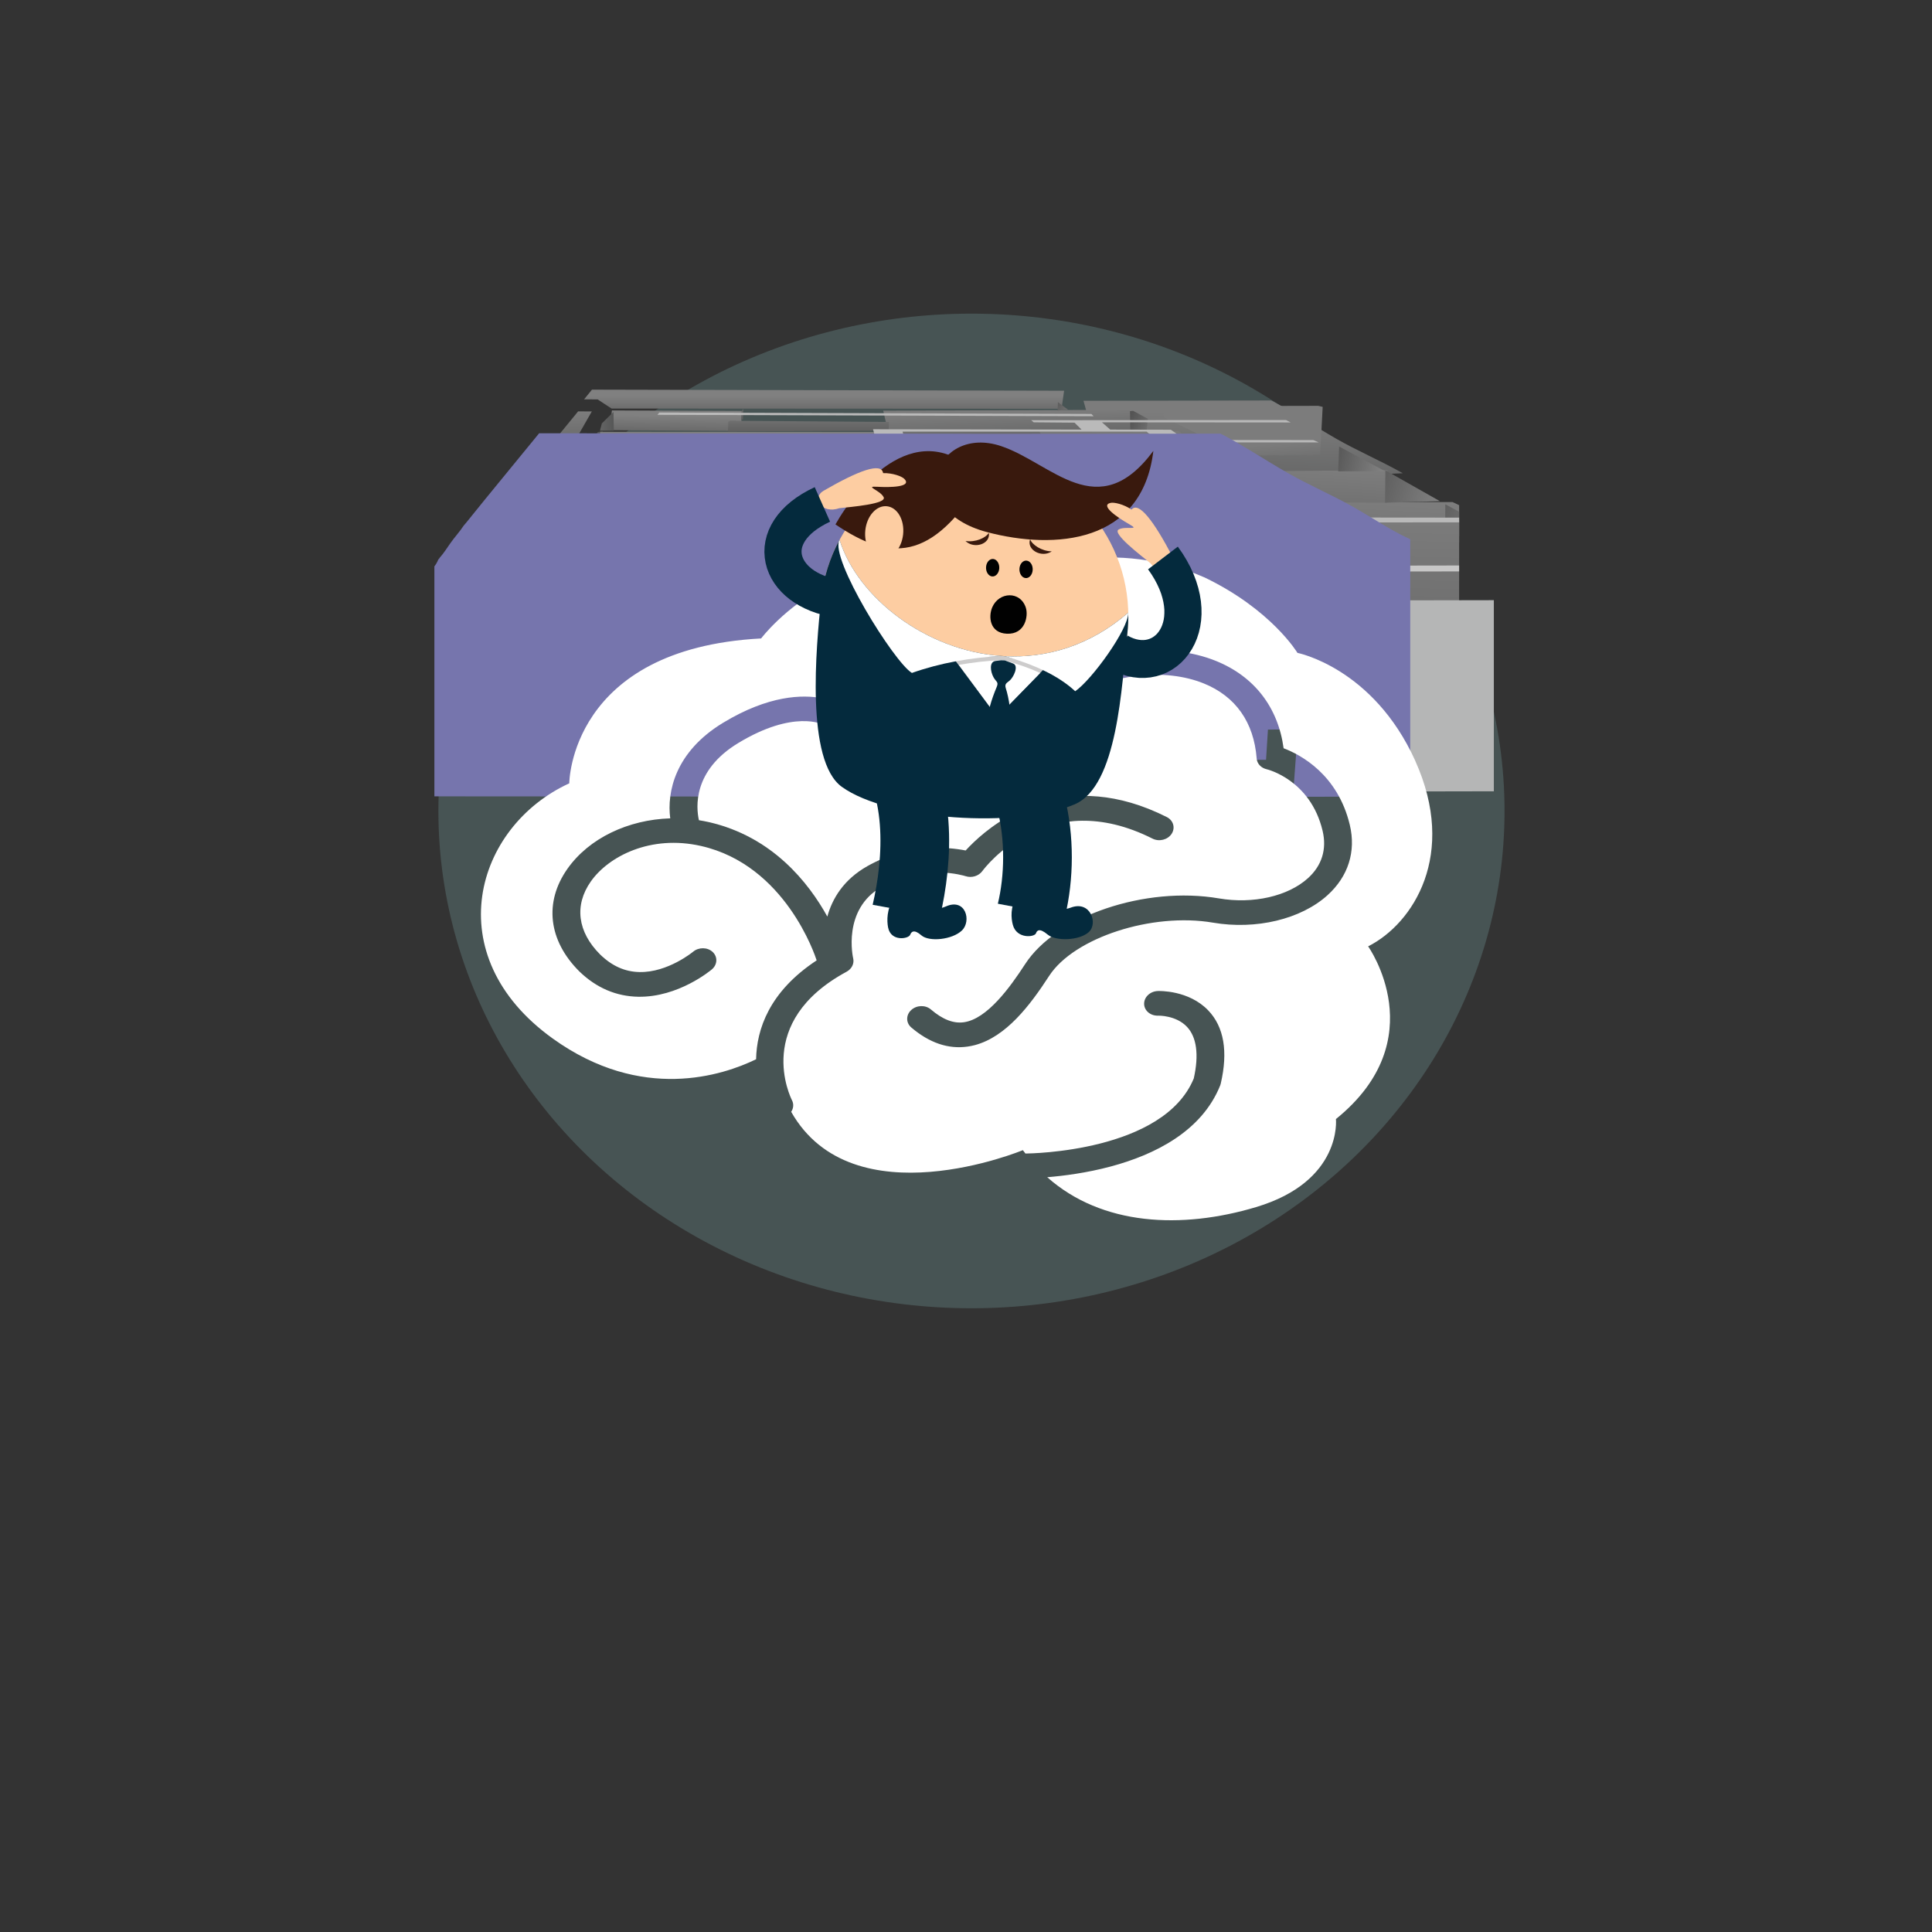 <svg xmlns="http://www.w3.org/2000/svg" width="119.822" height="119.84" viewBox="0 0 119.822 119.84"><rect x="0" y="0" width="119.822" height="119.84" fill="#333333" stroke="none"/><title>Desafio</title><g transform="matrix(.623 0 0 .551 21.226 16.009)"><ellipse cx="62.639" cy="62.225" rx="53.068" ry="55.977" opacity=".2" fill="#9ad8da"/><linearGradient id="a" gradientUnits="userSpaceOnUse" x1="89.283" y1="31.002" x2="89.778" y2="17.57"><stop offset="0" stop-color="#535454"/><stop offset="1" stop-color="#7C7C7C"/></linearGradient><path d="M105.458 24.137c-2.152-1.366-4.39-2.438-6.534-3.828-2.08-1.35-4.108-2.878-6.213-4.15-.076-.047-.155-.09-.234-.137l-18.688.036.888 3.59L94.8 24.72l10.78-.505-.122-.08z" fill="url(#a)"/><linearGradient id="b" gradientUnits="userSpaceOnUse" x1="47.966" y1="19.845" x2="47.966" y2="15.514"><stop offset="0" stop-color="#484848"/><stop offset="1" stop-color="#808080"/></linearGradient><path d="M24.86 14.805c-.262.365-.525.73-.788 1.093l1.354.007 1.38 1.024 44.8.027.254-2.03-47-.123z" fill="url(#b)"/><linearGradient id="c" gradientUnits="userSpaceOnUse" x1="21.907" y1="26.537" x2="21.748" y2="16.742"><stop offset="0" stop-color="#484848"/><stop offset="1" stop-color="#808080"/></linearGradient><path d="M18.774 23.756h2.786l3.285-6.497-1.363-.01c-1.57 2.17-3.144 4.33-4.708 6.505z" fill="url(#c)"/><linearGradient id="d" gradientUnits="userSpaceOnUse" x1="93.6" y1="25.948" x2="92.799" y2="38.576"><stop offset="0" stop-color="#7E7E7E"/><stop offset="1" stop-color="#656565"/></linearGradient><path d="M110.53 27.455l-34.997.048 1.808 4.477h33.846v-4.173c-.22-.112-.44-.23-.656-.352z" fill="url(#d)"/><linearGradient id="e" gradientUnits="userSpaceOnUse" x1="37.248" y1="28.019" x2="37.372" y2="20.818"><stop offset="0" stop-color="#484848"/><stop offset="1" stop-color="#808080"/></linearGradient><path d="M53.982 25.483l-.984-3.14-32.057-.098-.285.136.032 3.163z" fill="url(#e)"/><linearGradient id="f" gradientUnits="userSpaceOnUse" x1="26.236" y1="37.48" x2="27.216" y2="22.292"><stop offset="0" stop-color="#535454"/><stop offset="1" stop-color="#7C7C7C"/></linearGradient><path d="M38.556 23.874l-19.86-.006c-.487.676-.972 1.35-1.454 2.032-.088.124-.18.244-.272.364-.417.72-.947 1.353-1.356 2.024-.297.486-.635 1.083-1.014 1.568-.05.088-.11.17-.175.25-.097.283-.23.535-.385.764v5.167l24.9.276-.384-12.44z" fill="url(#f)"/><linearGradient id="g" gradientUnits="userSpaceOnUse" x1="66.995" y1="22.696" x2="66.788" y2="17.345"><stop offset="0" stop-color="#535454"/><stop offset="1" stop-color="#7C7C7C"/></linearGradient><path d="M79.85 20.8l-1.27-3.726-24.726.098.763 3.727z" fill="url(#g)"/><linearGradient id="h" gradientUnits="userSpaceOnUse" x1="18.126" y1="31.954" x2="13.344" y2="31.891"><stop offset="0" stop-color="#575858"/><stop offset="1" stop-color="#717171"/></linearGradient><path d="M18.624 29.677l-2.16 2.264.51 2.226 1.618.078z" fill="url(#h)"/><linearGradient id="i" gradientUnits="userSpaceOnUse" x1="44.618" y1="31.335" x2="44.618" y2="25.249"><stop offset="0" stop-color="#535454"/><stop offset="1" stop-color="#7C7C7C"/></linearGradient><path d="M70.77 31.98l-52.43-2.46.952-2.125 1.618-1.775H70.9z" fill="url(#i)"/><linearGradient id="j" gradientUnits="userSpaceOnUse" x1="58.806" y1="34.805" x2="58.806" y2="28.757"><stop offset="0" stop-color="#6B6B6A"/><stop offset="1" stop-color="#7E7E7E"/></linearGradient><path d="M63.464 34.336l-9.466-.132.317-4.37 9.3.048z" fill="url(#j)"/><linearGradient id="k" gradientUnits="userSpaceOnUse" x1="94.78" y1="29.507" x2="94.722" y2="31.901"><stop offset="0" stop-color="#6E6D6E"/><stop offset="1" stop-color="#616262"/></linearGradient><path d="M95.037 31.746l.08-2.04-.62-.516-.11 2.468z" fill="url(#k)"/><linearGradient id="l" gradientUnits="userSpaceOnUse" x1="77.447" y1="17.985" x2="81.784" y2="19.224"><stop offset="0" stop-color="#484848"/><stop offset="1" stop-color="#808080"/></linearGradient><path d="M80.072 19.533l.126-1.444-1.46-.9-.317.04.033 2.204z" fill="url(#l)"/><linearGradient id="m" gradientUnits="userSpaceOnUse" x1="105.764" y1="28.529" x2="114.421" y2="30.681"><stop offset="0" stop-color="#484848"/><stop offset="1" stop-color="#808080"/></linearGradient><path d="M109.78 31.355l1.405-.063v-2.744l-1.373-.84z" fill="url(#m)"/><linearGradient id="n" gradientUnits="userSpaceOnUse" x1="52.654" y1="31.209" x2="55.925" y2="30.27"><stop offset="0" stop-color="#424242"/><stop offset="1" stop-color="#7E7E7E"/></linearGradient><path d="M54.3 34.282l.126-4.575-.635-2.37-.19 6.945z" fill="url(#n)"/><linearGradient id="o" gradientUnits="userSpaceOnUse" x1="20.642" y1="27.901" x2="16.637" y2="29.76"><stop offset="0" stop-color="#575858"/><stop offset="1" stop-color="#717171"/></linearGradient><path d="M21.29 25.708l-.43.224L19.386 28l.38 1.385 1.524.108z" fill="url(#o)"/><linearGradient id="p" gradientUnits="userSpaceOnUse" x1="46.967" y1="37.637" x2="46.967" y2="28.312"><stop offset="0" stop-color="#484848"/><stop offset="1" stop-color="#808080"/></linearGradient><path d="M53.79 34.4l.064-6.83-13.775-.185.094 7.14z" fill="url(#p)"/><linearGradient id="q" gradientUnits="userSpaceOnUse" x1="39.66" y1="30.819" x2="37.432" y2="30.839"><stop offset="0" stop-color="#575858"/><stop offset="1" stop-color="#717171"/></linearGradient><path d="M40.08 27.385l-.762.03-.762 6.75 1.65.078z" fill="url(#q)"/><linearGradient id="r" gradientUnits="userSpaceOnUse" x1="52.18" y1="23.88" x2="54.302" y2="23.949"><stop offset="0" stop-color="#424242"/><stop offset="1" stop-color="#7E7E7E"/></linearGradient><path d="M53.442 25.385l-.54-2.945-.254-.02-.127 2.946z" fill="url(#r)"/><linearGradient id="s" gradientUnits="userSpaceOnUse" x1="90.623" y1="27.248" x2="90.049" y2="21.194"><stop offset="0" stop-color="#535454"/><stop offset="1" stop-color="#7C7C7C"/></linearGradient><path d="M89.604 22.225l-7.84-4.312.032-1.248 15.362-.04.444.118-.253 5.404z" fill="url(#s)"/><linearGradient id="t" gradientUnits="userSpaceOnUse" x1="70.62" y1="31.379" x2="75.583" y2="25.868"><stop offset="0" stop-color="#484848"/><stop offset="1" stop-color="#808080"/></linearGradient><path d="M75.343 31.863l-4.76-.215.03-5.99z" fill="url(#t)"/><linearGradient id="u" gradientUnits="userSpaceOnUse" x1="38.773" y1="25.367" x2="38.352" y2="22.461"><stop offset="0" stop-color="#484848"/><stop offset="1" stop-color="#808080"/></linearGradient><path d="M38.778 25.347l-.175.004-.047-1.33.127-.43z" fill="url(#u)"/><linearGradient id="v" gradientUnits="userSpaceOnUse" x1="103.084" y1="26.905" x2="102.553" y2="48.969"><stop offset="0" stop-color="#7E7E7E"/><stop offset="1" stop-color="#656565"/></linearGradient><path d="M95.117 29.756l-1.207 19.51 17.275-.156V29.483H95.688z" fill="url(#v)"/><linearGradient id="w" gradientUnits="userSpaceOnUse" x1="69.992" y1="29.992" x2="69.706" y2="20.268"><stop offset="0" stop-color="#535454"/><stop offset="1" stop-color="#7C7C7C"/></linearGradient><path d="M72.517 25.464l2.16 1.794 9.743.118-.794-6.614-28.406.117 1.332 4.602z" fill="url(#w)"/><linearGradient id="x" gradientUnits="userSpaceOnUse" x1="17.893" y1="31.433" x2="17.893" y2="27.766"><stop offset="0" stop-color="#484848"/><stop offset="1" stop-color="#808080"/></linearGradient><path d="M19.83 29.463l-.064-1.51-3.555.037-.252.088.095 1.385z" fill="url(#x)"/><linearGradient id="y" gradientUnits="userSpaceOnUse" x1="83.002" y1="24.341" x2="87.635" y2="23.913"><stop offset="0" stop-color="#484848"/><stop offset="1" stop-color="#808080"/></linearGradient><path d="M85.57 27.444l-.047-5.02-2.096-1.462-.046 6.38z" fill="url(#y)"/><linearGradient id="z" gradientUnits="userSpaceOnUse" x1="66.116" y1="23.322" x2="72" y2="24.538"><stop offset="0" stop-color="#484848"/><stop offset="1" stop-color="#808080"/></linearGradient><path d="M71.12 25.58l-2.253-3.453-.792-.097-.032 3.453z" fill="url(#z)"/><linearGradient id="A" gradientUnits="userSpaceOnUse" x1="86.611" y1="27.294" x2="87.027" y2="20.046"><stop offset="0" stop-color="#7D7D7D"/><stop offset="1" stop-color="#9B9C9C"/></linearGradient><path d="M88.276 27.356l.144-4.79-3.206.01-.143 4.78z" fill="url(#A)"/><linearGradient id="B" gradientUnits="userSpaceOnUse" x1="85.516" y1="25.473" x2="92.28" y2="25.572"><stop offset="0" stop-color="#484848"/><stop offset="1" stop-color="#808080"/></linearGradient><path d="M88.086 27.385l.222-3.355-.62-.4-.204 3.707z" fill="url(#B)"/><linearGradient id="C" gradientUnits="userSpaceOnUse" x1="96.236" y1="23.122" x2="95.69" y2="31.728"><stop offset="0" stop-color="#7E7E7E"/><stop offset="1" stop-color="#656565"/></linearGradient><path d="M103.972 27.532l.064-3.648-15.87.107-.144 3.425z" fill="url(#C)"/><linearGradient id="D" gradientUnits="userSpaceOnUse" x1="26.673" y1="36.428" x2="26.918" y2="28.817"><stop offset="0" stop-color="#484848"/><stop offset="1" stop-color="#808080"/></linearGradient><path d="M18.37 29.6c.222 0 17.043.078 17.043.078l-1.015 4.565-15.933-.038-.095-4.606z" fill="url(#D)"/><linearGradient id="E" gradientUnits="userSpaceOnUse" x1="25.364" y1="20.986" x2="23.145" y2="21.96"><stop offset="0" stop-color="#575858"/><stop offset="1" stop-color="#717171"/></linearGradient><path d="M25.923 19.513l-.476.06-1.618 2.574h2.03z" fill="url(#E)"/><linearGradient id="F" gradientUnits="userSpaceOnUse" x1="40.492" y1="26.332" x2="40.492" y2="20.011"><stop offset="0" stop-color="#484848"/><stop offset="1" stop-color="#808080"/></linearGradient><path d="M52.172 22.284l-26.47-.098-.032-2.634 29.295.02.35.117-.063 1.07z" fill="url(#F)"/><linearGradient id="G" gradientUnits="userSpaceOnUse" x1="45.07" y1="23.546" x2="45.335" y2="19.776"><stop offset="0" stop-color="#484848"/><stop offset="1" stop-color="#808080"/></linearGradient><path d="M52.807 22.264l-.286-1.405-14.47-.08-.445.195v1.17z" fill="url(#G)"/><linearGradient id="H" gradientUnits="userSpaceOnUse" x1="97.087" y1="22.194" x2="103.487" y2="23.444"><stop offset="0" stop-color="#484848"/><stop offset="1" stop-color="#808080"/></linearGradient><path d="M103.813 23.98l-4.57-2.77-.096 2.79z" fill="url(#H)"/><linearGradient id="I" gradientUnits="userSpaceOnUse" x1="33.107" y1="22.02" x2="33.199" y2="17.762"><stop offset="0" stop-color="#484848"/><stop offset="1" stop-color="#808080"/></linearGradient><path d="M26.605 19.367l.24-2.224 12.925.06-.07 2.252z" fill="url(#I)"/><linearGradient id="J" gradientUnits="userSpaceOnUse" x1="46.412" y1="21.444" x2="46.412" y2="16.919"><stop offset="0" stop-color="#484848"/><stop offset="1" stop-color="#808080"/></linearGradient><path d="M54.394 19.416l.032-.976-15.806-.136-.19.097-.032 1.114z" fill="url(#J)"/><linearGradient id="K" gradientUnits="userSpaceOnUse" x1="26.888" y1="18.375" x2="24.327" y2="18.525"><stop offset="0" stop-color="#575858"/><stop offset="1" stop-color="#717171"/></linearGradient><path d="M25.654 19.425l.19-.82 1.158-1.296.033 2.114z" fill="url(#K)"/><linearGradient id="L" gradientUnits="userSpaceOnUse" x1="76.315" y1="24.095" x2="76.466" y2="19.149"><stop offset="0" stop-color="#535454"/><stop offset="1" stop-color="#7C7C7C"/></linearGradient><path d="M69.947 20.703l-.54-1.19 13.775-.02.317.118-.066 1.114z" fill="url(#L)"/><linearGradient id="M" gradientUnits="userSpaceOnUse" x1="99.314" y1="24.586" x2="109.126" y2="27.024"><stop offset="0" stop-color="#484848"/><stop offset="1" stop-color="#808080"/></linearGradient><path d="M109.272 27.356l-5.427-3.472-.032 3.648z" fill="url(#M)"/><linearGradient id="N" gradientUnits="userSpaceOnUse" x1="72.825" y1="54.611" x2="82.463" y2="24.318"><stop offset="0" stop-color="#7D7D7D"/><stop offset="1" stop-color="#9B9C9C"/></linearGradient><path d="M96.83 52.64l1.142-20.426-1.618-.35-39.707.115v20.66z" fill="url(#N)"/><linearGradient id="O" gradientUnits="userSpaceOnUse" x1="70.067" y1="16.207" x2="72.94" y2="17.384"><stop offset="0" stop-color="#484848"/><stop offset="1" stop-color="#808080"/></linearGradient><path d="M72.248 17.055l-1.032.098.03-.937z" fill="url(#O)"/><linearGradient id="P" gradientUnits="userSpaceOnUse" x1="39.884" y1="18.621" x2="39.777" y2="16.95"><stop offset="0" stop-color="#575858"/><stop offset="1" stop-color="#717171"/></linearGradient><path d="M39.897 18.157l.016-1.21-.15.323-.04.955z" fill="url(#P)"/><linearGradient id="Q" gradientUnits="userSpaceOnUse" x1="101.737" y1="34.94" x2="100.331" y2="55.867"><stop offset="0" stop-color="#8C8C8C"/><stop offset="1" stop-color="#8B8B8B"/></linearGradient><path d="M100.448 56.8l.635-.176 1.143-21.343-1.27-.662L99.56 56z" fill="url(#Q)"/><linearGradient id="R" gradientUnits="userSpaceOnUse" x1="55.445" y1="33.025" x2="58.7" y2="32.597"><stop offset="0" stop-color="#575858"/><stop offset="1" stop-color="#717171"/></linearGradient><path d="M56.743 34.195l.078-2.05.05-.36-.333-.244-.062 2.656z" fill="url(#R)"/><linearGradient id="S" gradientUnits="userSpaceOnUse" x1="44.653" y1="35.248" x2="44.89" y2="56.717"><stop offset="0" stop-color="#B5B6B6"/><stop offset="1" stop-color="#B5B6B6"/></linearGradient><path d="M74.548 56.795l.953-21.89-61.46-.015v21.86z" fill="url(#S)"/><linearGradient id="T" gradientUnits="userSpaceOnUse" x1="28.634" y1="15.671" x2="28.634" y2="34.631"><stop offset="0" stop-color="#BABABA"/><stop offset="1" stop-color="#B9B9B9"/></linearGradient><path d="M18.875 23.615l-.29.405h19.972l.127-.43-19.81.025z" fill="url(#T)"/><linearGradient id="U" gradientUnits="userSpaceOnUse" x1="102.841" y1="15.671" x2="102.841" y2="34.632"><stop offset="0" stop-color="#BABABA"/><stop offset="1" stop-color="#B9B9B9"/></linearGradient><path d="M111.185 29.208l-16.69-.018.622.566 16.068-.016z" fill="url(#U)"/><linearGradient id="V" gradientUnits="userSpaceOnUse" x1="53.575" y1="17.399" x2="53.575" y2="36.709" gradientTransform="matrix(1 .002 -.002 1 -.45 -.31)"><stop offset="0" stop-color="#BABABA"/><stop offset="1" stop-color="#B9B9B9"/></linearGradient><path d="M31.37 17.64l43.427.154-.222-.254-43.014-.16-.19.26z" fill="url(#V)"/><linearGradient id="W" gradientUnits="userSpaceOnUse" x1="106.071" y1="27.63" x2="106.071" y2="47.224"><stop offset="0" stop-color="#BABABA"/><stop offset=".21" stop-color="#BFBFBF"/><stop offset=".491" stop-color="#CECDCD"/><stop offset=".813" stop-color="#E8E7E6"/><stop offset="1" stop-color="#fff"/></linearGradient><path d="M101.717 35.28l9.468-.018v-.666l-10.23.02z" fill="url(#W)"/><linearGradient id="X" gradientUnits="userSpaceOnUse" x1="39.95" y1="23.404" x2="36.186" y2="46.97"><stop offset="0" stop-color="#BABABA"/><stop offset="1" stop-color="#B9B9B9"/></linearGradient><path d="M63.25 29.366l-4.952-.04-.7-2.145-21.835.04-.508 2.03-20.187.078-.74 1.025c-.083.185-.18.356-.29.517v1.267h3.19l1.46-2.302h16.377l-.857 4.31 5.046-.03.7-6.466 13.9.036.572 2.224h9.204l-.38-.544z" fill="url(#X)"/><linearGradient id="Y" gradientUnits="userSpaceOnUse" x1="40.08" y1="19.484" x2="119.24" y2="19.484"><stop offset="0" stop-color="#BABABA"/><stop offset="1" stop-color="#B9B9B9"/></linearGradient><path d="M83.945 20.47l-1.46-1.156-6.033-.015-.824-.82 18.785.016-.052-.032c-.137-.084-.276-.162-.416-.24l-25.36.02.252.235 4.062.04.7.78-20.757-.04.27 1.18-12.966-.01-.063.272 15.998.04-.3-1.21H80.07l1.334 1.21H97.21l-.54-.26-12.727-.014z" fill="url(#Y)"/><linearGradient id="Z" gradientUnits="userSpaceOnUse" x1="109.154" y1="38.624" x2="109.386" y2="59.605"><stop offset="0" stop-color="#B5B6B6"/><stop offset="1" stop-color="#B5B6B6"/></linearGradient><path d="M103.903 60.034l10.738-.023V38.5l-9.45.02z" fill="url(#Z)"/><linearGradient id="aa" gradientUnits="userSpaceOnUse" x1="15.584" y1="34.353" x2="15.703" y2="31.397"><stop offset="0" stop-color="#7D7D7D"/><stop offset="1" stop-color="#9B9C9C"/></linearGradient><path d="M14.038 32.136h3.19v2.03h-3.19z" fill="url(#aa)"/><linearGradient id="ab" gradientUnits="userSpaceOnUse" x1="44.77" y1="29.405" x2="44.77" y2="43.451"><stop offset="0" stop-color="#BABABA"/><stop offset=".21" stop-color="#BFBFBF"/><stop offset=".491" stop-color="#CECDCD"/><stop offset=".813" stop-color="#E8E7E6"/><stop offset="1" stop-color="#fff"/></linearGradient><path d="M74.548 34.087l-60.51.008v.828l61.463-.017z" fill="url(#ab)"/><path d="M100.59 27.97c-2.152-1.367-4.39-2.44-6.534-3.83-2.08-1.347-4.108-2.875-6.213-4.147-.14-.084-.278-.162-.418-.238l-24.798.02-.008-.01-43.017-.053c-2.406 3.347-4.84 6.65-7.23 10.02-.09.123-.18.243-.273.363-.416.72-.946 1.353-1.355 2.024-.297.484-.635 1.08-1.014 1.566-.047.088-.107.17-.173.25-.097.283-.23.535-.385.764v25.882l60.51.047.182-4.157h22.1l.19-3.404 2.984-.028-.444 6.79.888.8 10.737-.024V31.64c-1.96-.997-3.84-2.472-5.728-3.67z" fill="#7675ad"/><g fill="#fff"><path d="M52.28 68.434c4.038-2.573 7.97-2.162 9.78-1.76.862-1.066 2.572-2.907 5.024-4.295-1.066-3.174-1.623-8.937 1.99-13.18-.652-2.39-4.45-7.106-11.49-5.573-6.474 1.408-7.447 7.63-7.484 7.893-.07.48-.378.896-.817 1.102-.438.206-.945.173-1.338-.087-.1-.06-3.01-1.738-8.537 2.056-4.513 3.098-4.187 7.227-3.902 8.677.326.06.653.13.98.212 6.342 1.63 9.958 6.852 11.804 10.635.488-2.003 1.605-4.16 3.99-5.68z"/><path d="M106.825 56.593c-4.195-10.5-11.734-12.16-11.734-12.16s-2.565-4.853-9.24-8.487c-10.16-5.067-18.906-.014-18.906-.014C50.75 29.076 41.7 42.808 41.7 42.808c-19.06 1.14-19.1 16.31-19.1 16.31-9.37 4.848-13.184 19.35-1.64 28.727 8.85 7.193 16.945 4.14 20.237 2.33.06-3.365 1.302-7.61 6.03-11.13-.148-.524-3.11-10.718-11.503-12.876-5.03-1.294-9.216 1.163-10.976 3.99-1.67 2.683-1.33 5.684.932 8.23 1.177 1.29 2.462 1.94 3.916 1.97 2.814.06 5.304-2.263 5.33-2.286.56-.533 1.435-.522 1.95.025.514.547.48 1.423-.08 1.96-.133.127-3.336 3.15-7.316 3.08-2.208-.04-4.186-1-5.877-2.85-3.09-3.48-3.528-7.79-1.187-11.55 2.154-3.457 6.06-5.533 10.235-5.68-.34-2.94.47-7.47 5.25-10.75 4.568-3.134 7.95-3.185 9.854-2.775.98-3.092 3.685-7.395 9.327-8.623 4.705-1.024 8.075.3 10.074 1.59 1.854 1.197 3.34 2.887 4.15 4.678 4.578-3.217 11-3.976 15.67-1.84 3.816 1.744 6.185 5.216 6.736 9.83 1.732.747 5.394 2.962 6.59 8.63.632 2.992-.156 5.8-2.218 7.91-2.644 2.705-7.118 3.918-11.4 3.09-6.068-1.172-13.845 1.687-16.316 6-1.924 3.353-4.287 6.842-7.377 7.78-.245.073-.49.13-.743.17-1.913.31-3.796-.413-5.6-2.15-.54-.524-.545-1.402-.008-1.963.537-.562 1.412-.592 1.955-.07 1.18 1.14 2.257 1.61 3.294 1.443 2.314-.374 4.582-3.912 6.09-6.54 3.113-5.43 11.952-8.818 19.303-7.398 3.387.655 6.864-.24 8.855-2.277 1.39-1.42 1.893-3.268 1.456-5.338-1.214-5.752-5.52-6.912-5.562-6.922-.56-.143-.962-.628-1-1.21-.276-4.08-2.098-7-5.267-8.45-3.858-1.765-9.207-1.096-13.008 1.623-5.007 3.58-3.68 9.766-3.1 11.728 3.292-1.1 7.484-1.127 12.43 1.69.654.375.867 1.22.476 1.89-.392.67-1.24.91-1.896.538-10.52-5.995-16.687 3.254-16.944 3.65-.363.56-1.062.802-1.67.574-.162-.058-4.17-1.462-8.344 1.2-3.97 2.53-2.857 7.993-2.845 8.048.125.584-.14 1.194-.66 1.51-9.27 5.67-5.59 14.113-5.43 14.47.195.428.147.91-.082 1.296 6.144 12.27 23.064 4.316 23.064 4.316.084.13.17.254.257.38.56-.003 13.758-.202 16.758-8.454.527-2.655.29-4.667-.69-5.823-1.09-1.29-2.83-1.244-2.848-1.243-.764.036-1.393-.556-1.405-1.32-.013-.768.596-1.42 1.36-1.453.123-.006 3.075-.117 5.022 2.182 1.566 1.852 1.987 4.622 1.247 8.236-.013.064-.03.127-.05.188-1.837 5.208-6.554 7.826-10.893 9.142-2.417.733-4.714 1.06-6.332 1.21 5.454 5.475 13.38 5.872 20.793 3.363 8.605-2.912 7.947-9.91 7.947-9.91 9.82-8.97 3.206-19.437 3.206-19.437 4.518-2.58 8.886-10.375 4.693-20.873z"/></g><path d="M64.59 22.7c8.418 1.068 14.493 9.81 13.57 19.53-.925 9.72-8.497 16.733-16.915 15.666-8.417-1.067-14.492-9.81-13.568-19.53.924-9.718 8.497-16.732 16.914-15.665z" clip-rule="evenodd" fill="#fdcda2" fill-rule="evenodd"/><path d="M78.248 39.904c.014.766-.014 1.543-.09 2.325-.567 5.97-.96 17.196-5.264 19.26-5.656 2.71-18.508 1.81-23.158-1.976-3.61-2.937-2.578-15.686-2.06-21.15.23-2.41.87-4.657 1.83-6.654 2.8 10.115 17.69 18.996 28.742 8.194z" clip-rule="evenodd" fill="#042a3d" fill-rule="evenodd"/><path d="M63.74 24.85c-5.076 9.5-9.306 9.208-14.642 5.123 2.188-4.37 8.302-12.836 14.643-5.122z" clip-rule="evenodd" fill="#39190d" fill-rule="evenodd"/><path d="M80.747 21.693c-1.098 10.433-9.81 11.157-16.546 9.15-8.526-2.543-5.1-12.15 1.398-9.68 5.043 1.915 9.638 8.945 15.15.53z" clip-rule="evenodd" fill="#39190d" fill-rule="evenodd"/><path d="M49.498 28.146c1.16-.152 4.745-.468 4.397-1.246-.348-.777-1.97-1.254-.63-1.164 1.34.09 3.5.025 2.683-.897-.24-.273-1.147-.668-2.106-.64-.164-1.25-2.47-.28-5.938 1.995-1.177.774-.22 2.663 1.594 1.95z" clip-rule="evenodd" fill="#fdcda2" fill-rule="evenodd"/><g><path d="M47.67 30.203l-.377.276-.327.275-.283.274-.238.27-.198.26-.16.25-.124.236-.094.224-.07.21-.044.2-.025.188-.006.183.01.18.026.18.046.184.064.188.085.195.11.2.134.203.16.206.19.206.22.203.25.2.28.19.31.18.34.167.37.152.4.133.43.114.458.09-.53 4.224-.653-.13-.63-.166-.603-.202-.58-.237-.553-.273-.527-.305-.497-.338-.468-.37-.438-.406-.404-.436-.368-.47-.33-.498-.29-.53-.243-.555-.197-.583-.145-.604-.09-.618-.036-.63.023-.635.083-.633.14-.624.195-.61.25-.59.3-.57.35-.547.393-.52.44-.496.483-.47.525-.443.568-.418.61-.393.65-.366 1.53 3.887-.475.266z" fill="#042a3d"/></g><path d="M68.056 39.368c.254.905-.057 3-1.895 2.908-1.705-.087-1.856-1.904-1.455-2.968.66-1.756 2.805-1.887 3.352.06z" clip-rule="evenodd" fill="#010101" fill-rule="evenodd"/><path stroke-miterlimit="22.926" d="M53.51 53.613c4.448 5.455 3.786 14.337 2.64 19.867" clip-rule="evenodd" fill="none" fill-rule="evenodd" stroke="#042a3d" stroke-width="6.838"/><path d="M67.135 71.93c-.64 1.067-.558 2.366-.376 3.12.385 1.61 2.17 1.394 2.304.94.09-.302.334-.634 1.157.146.824.78 3.178.687 4.108-.285.93-.97.156-3.59-1.813-2.74-1.39.6-2.923-.45-3.117-1.5-.194-1.045-1.688-.645-2.265.32z" clip-rule="evenodd" fill="#042a3d" fill-rule="evenodd"/><path stroke-miterlimit="22.926" d="M62.54 52.24c6.386 3.13 7.613 13.89 6.07 21.14" clip-rule="evenodd" fill="none" fill-rule="evenodd" stroke="#042a3d" stroke-width="6.838"/><path d="M54.232 27.93c1.04.13 1.756 1.55 1.602 3.17-.154 1.62-1.12 2.826-2.16 2.694-1.04-.132-1.756-1.55-1.602-3.17.154-1.62 1.12-2.827 2.16-2.695z" clip-rule="evenodd" fill="#fdcda2" fill-rule="evenodd"/><path d="M54.892 72.114c-.69 1.136-.686 2.464-.553 3.227.28 1.627 2.04 1.29 2.2.817.105-.316.362-.673 1.12.074.76.748 3.068.5 4.035-.56.967-1.057.366-3.695-1.61-2.695-1.395.706-2.833-.27-2.96-1.334-.128-1.063-1.613-.555-2.234.475z" clip-rule="evenodd" fill="#042a3d" fill-rule="evenodd"/><path d="M65.98 44.808c1.3.412 2.926.69 4.036 1.254l-4.806 5.576-4.253-6.448c1.426-.273 3.17-.325 4.648-.406l.374.024z" clip-rule="evenodd" fill="#cdcccc" fill-rule="evenodd"/><path d="M56.71 46.69c2.832-1.13 5.808-1.716 8.888-1.91-7.515-.608-14.26-6.554-16.076-13.017l-.03-.023c-.976 2.042 5.42 13.715 7.217 14.95z" clip-rule="evenodd" fill="#fff" fill-rule="evenodd"/><path d="M72.967 48.75c-1.726-1.812-4.176-3.03-6.995-3.945 4.11.235 8.426-1.137 12.277-4.9.03 1.85-3.63 7.56-5.284 8.845z" clip-rule="evenodd" fill="#fff" fill-rule="evenodd"/><path d="M65.953 45.278c1.3.412 2.417.853 3.527 1.416l-4.27 4.943-3.822-5.858c1.426-.275 2.712-.447 4.19-.528l.375.025z" clip-rule="evenodd" fill="#fff" fill-rule="evenodd"/><path d="M65.953 45.278l.017.007.017.007c.28.112.55.227.813.345.57.266.032 1.55-.378 1.93-.27.253-.51.346-.36.867.274.95.664 3.182.35 4.792l-1.46 1.128-.885-1.02c.006-1.8.632-3.863 1.067-5.017.246-.654-.032-.572-.31-1.16-.306-.652-.426-1.71.197-1.813.166-.025.333-.05.5-.072h.013l.01-.002h.012l.012-.003.012-.002.374.013z" clip-rule="evenodd" fill="#042a3d" fill-rule="evenodd"/><path d="M68.136 34.048c-.363-.046-.685.356-.72.898-.032.542.235 1.02.598 1.065.363.048.685-.354.718-.897.035-.54-.233-1.018-.596-1.064z" clip-rule="evenodd" fill="#010101" fill-rule="evenodd"/><path d="M64.81 33.865c-.363-.046-.685.356-.718.9-.034.54.234 1.018.597 1.064.36.044.683-.358.717-.9.032-.54-.235-1.02-.598-1.066z" clip-rule="evenodd" fill="#010101" fill-rule="evenodd"/><path d="M80.424 34.314c-.91-.843-3.796-3.32-3.143-3.762.656-.443 2.247.153 1.073-.596-1.174-.75-2.973-2.136-1.855-2.41.328-.082 1.278.142 2.076.758.716-.956 2.22 1.287 4.1 5.346.638 1.377-1.045 2.384-2.25.664z" clip-rule="evenodd" fill="#fdcda2" fill-rule="evenodd"/><g><path d="M83.653 33.242l.418.776.367.777.31.775.26.772.208.768.157.76.107.752.055.74.007.728-.042.71-.09.693-.138.67-.184.644-.23.616-.272.583-.317.548-.358.51-.396.464-.434.418-.467.366-.5.31-.524.253-.55.19-.566.126-.58.06-.59-.006-.594-.076-.595-.143-.59-.21-.585-.274-.574-.34 1.816-3.715.302.178.286.135.27.095.252.06.238.03.223.004.21-.02.196-.045.185-.064.178-.085.17-.105.16-.127.155-.147.144-.17.136-.195.126-.218.114-.242.1-.268.083-.293.067-.32.044-.344.02-.37v-.395l-.033-.42-.063-.444-.096-.467-.13-.49-.173-.51-.213-.53-.257-.548-.304-.566-.353-.58 2.962-2.552z" fill="#042a3d"/></g><path d="M64.37 30.912c-.294.582-1.332 1.1-2.327.926.85.94 2.51.365 2.327-.926z" clip-rule="evenodd" fill="#39190d" fill-rule="evenodd"/><path d="M68.475 31.64c.204.63 1.152 1.344 2.157 1.366-.975.76-2.526-.13-2.157-1.367z" clip-rule="evenodd" fill="#39190d" fill-rule="evenodd"/></g></svg>